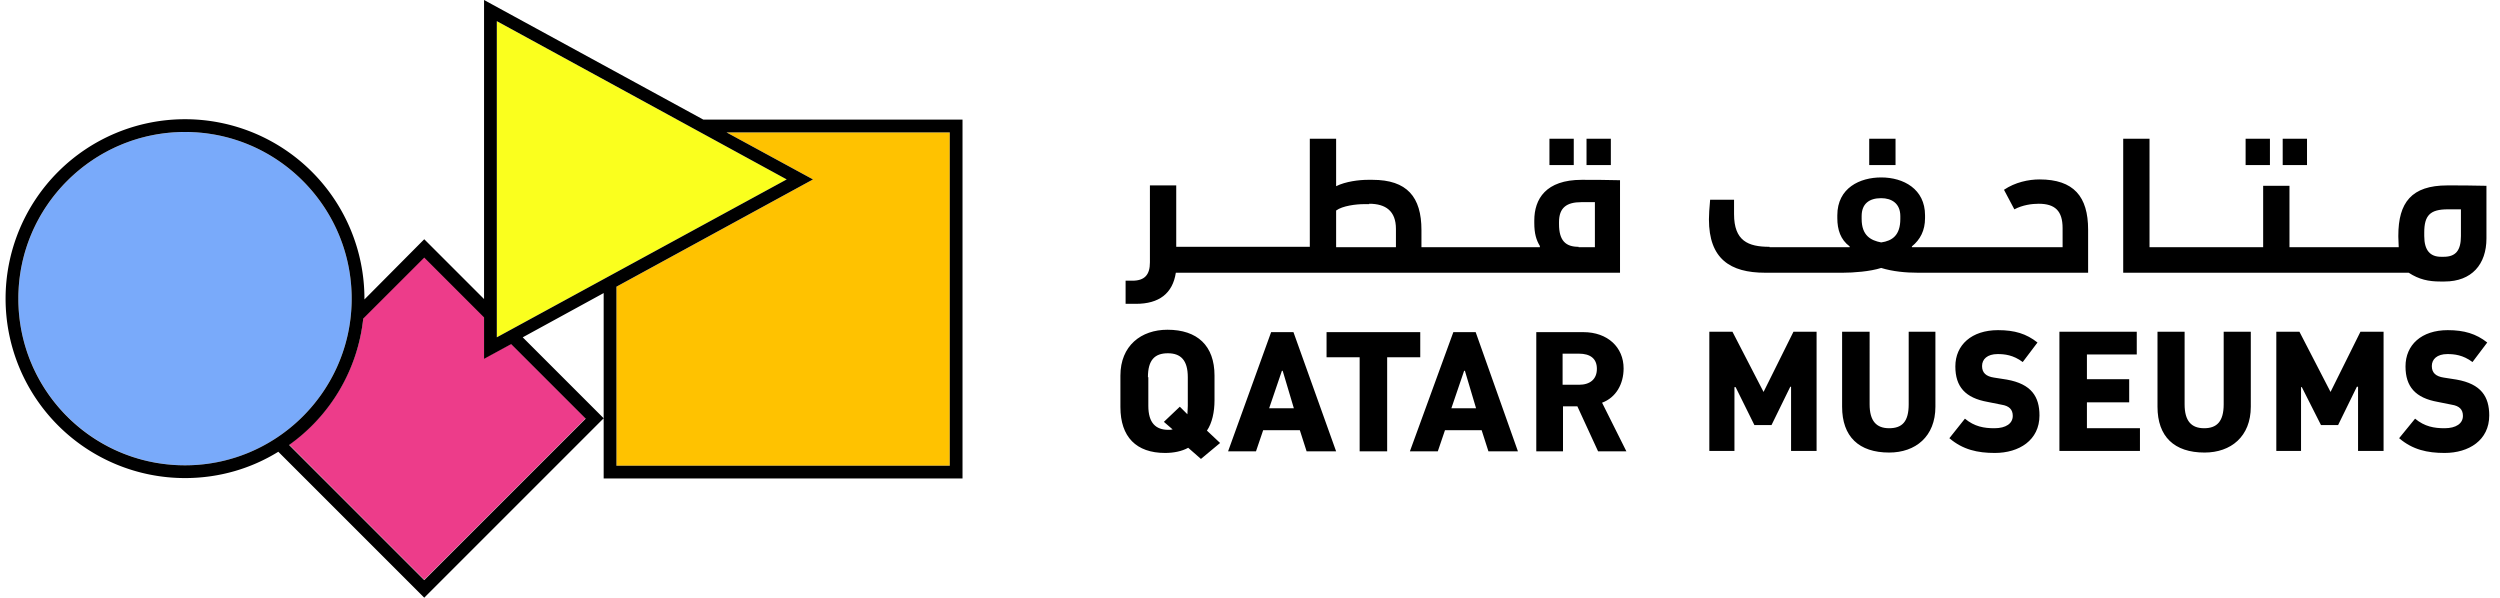 <svg class="logo__svg logo__svg--en" height="150" preserveAspectRatio="xMinYMid meet" viewBox="0 0 627 150" width="627" x="0" xmlns="http://www.w3.org/2000/svg" xmlns:xlink="http://www.w3.org/1999/xlink" y="0"><defs><g class="name" fill="currentColor" id="logo-en"><path d="M121.4 79.4l-15-15-15.3 15.4a44.75 44.75 0 01-18.6 31.7l33.9 33.9 40.5-40.5-18.7-18.7-6.8 3.7V79.4z" fill="#ed3c8a"></path><path d="M154.6 71.9v44.9h83.6V33.2h-56L203.9 45z" fill="#ffc200"></path><path d="M124.6 5.3v79.3L197.3 45z" fill="#faff1e"></path><path d="M46.4 33.1c-23.1 0-41.8 18.8-41.8 41.8 0 23.1 18.8 41.8 41.8 41.8 23.1 0 41.8-18.8 41.8-41.8 0-23.1-18.8-41.8-41.8-41.8z" fill="#79aafa"></path><path d="M176.4 30l-55-30v75l-15-15-15 15.1v-.2a45 45 0 10-45 45c8.6 0 16.6-2.4 23.4-6.6l36.6 36.6 45-45-20.3-20.3 20.3-11.1V120h90V30h-65zm-130 86.7C23.3 116.7 4.6 98 4.6 74.9c0-23.1 18.8-41.8 41.8-41.8 23.1 0 41.8 18.8 41.8 41.8 0 23.1-18.8 41.8-41.8 41.8zM146.9 105l-40.5 40.5-33.9-33.9a44.75 44.75 0 0018.6-31.7l15.3-15.3 15 15V90l6.8-3.7 18.7 18.7zm-22.3-20.4V5.3L197.3 45l-72.7 39.6zm113.6 32.2h-83.6V71.9L203.9 45l-21.7-11.8h56v83.6z" fill="#000000"></path><g fill="currentColor"><path d="M284.9 76.2c5.8 0 9.2-2.6 10-7.8h111.4V45.2c-4.2-.1-6.3-.1-9.6-.1-9 0-11.9 4.8-11.9 10.2v.6c0 2.7.5 4.3 1.4 5.8v.3h-29.7v-4.3c0-8.3-3.6-12.6-12.3-12.6h-1.1c-2.2 0-5.6.4-8 1.6V34.8h-6.6v27.1H295V46.5h-6.6v19.3c0 3.1-1.3 4.6-4.4 4.6h-1.7v5.8h2.6zm158.9-14.3c-5.4 0-8.9-1.5-8.9-8.2v-3.6h-6c-.2 2-.3 4-.3 4.9 0 9.9 5.3 13.4 14.1 13.4h19.5c2.6 0 6.8-.3 9.6-1.2 2.9.9 6.2 1.2 9.2 1.2h42.7V57.6c0-8.3-3.6-12.6-12.2-12.6-2.7 0-6.1.7-8.9 2.6l2.6 4.9c2.1-1.1 4.4-1.4 6.1-1.4 4.1 0 6 1.8 6 6.1V62h-37.8v-.2c2.1-1.7 3.3-4 3.3-7.1V54c0-6.6-5.4-9.5-11-9.5-5.3 0-11 2.6-11 9.5v.7c0 2.9.8 5.4 3.1 7.1v.2h-20.1zm170-15.4c-9 0-12.3 4.3-12.3 12.6v.3c0 .9.1 1.8.1 2.6h-27.4V46.6h-6.6V62h-28.5V34.8h-6.6v33.6h71.6c2.6 1.7 5 2.2 7.9 2.2h1.1c6.8 0 10.5-4.3 10.5-10.8V46.6c-4.2-.1-6.5-.1-9.8-.1zm-270.4 4.6c4.1 0 6.7 1.8 6.7 6.3V62h-15v-9.2c1.6-1.2 5.1-1.6 6.9-1.6h1.4zm268.8 13.3c-2.7 0-4.2-1.6-4.2-5.2v-.9c0-4.3 1.5-5.8 5.9-5.8h3.3v6.7c0 3.6-1.3 5.2-4.3 5.2h-.7zm-216.3-2.5c-3.2 0-4.9-1.5-4.9-5.7v-.5c0-3.6 1.9-5 5.6-5h3.4V62h-4.1zm71-7.7c0-3.1 1.9-4.5 4.9-4.5 2.6 0 4.8 1.3 4.8 4.5v.7c0 4.1-2 5.5-4.8 5.9-2.6-.5-4.9-1.7-4.9-5.9v-.7zm1.9-12.8h6.6v-6.6h-6.6v6.6zm-80.2 0h6.1v-6.6h-6.1v6.6zm174.6 0h6.1v-6.6h-6.1v6.6zm-165.3 0h6.1v-6.6h-6.1v6.6zm174.6 0h6.1v-6.6h-6.1v6.6z"></path><path d="M281 102.1c0 7.5 4 11.5 11.2 11.5 2.1 0 4.2-.4 5.8-1.3l3.2 2.8 4.8-4-3.3-3.1c1.3-1.9 1.9-4.7 1.9-7.6v-6.2c0-7.5-4.3-11.5-11.8-11.5-6.6 0-11.8 4-11.8 11.5v7.9zm154 11v-16h.3l4.7 9.5h4.3L449 97h.2v16.1h6.4V83.2h-5.8l-7.5 15.1-7.8-15.1h-5.8v29.9h6.3zm142.1 0v-16h.2l4.8 9.5h4.3l4.7-9.6h.3v16.1h6.4V83.2H592l-7.5 15.1-7.8-15.1h-5.8v29.9h6.2zm-169.2.1l-6.1-12.2c3.5-1.3 5.4-4.7 5.4-8.6 0-5.3-4-9.1-10.1-9.1h-11.8v29.9h6.7v-11.3h3.6l5.2 11.3h7.1zm77.5-30h-6.7v18.2c0 4.3-1.6 6-4.9 6-3.2 0-4.9-1.8-4.9-6V83.2H462V102c0 7.5 4.2 11.5 11.8 11.5 6.6 0 11.6-4 11.6-11.5V83.2zm79 0h-6.7v18.2c0 4.3-1.7 6-4.9 6s-4.9-1.8-4.9-6V83.2h-6.8V102c0 7.5 4.2 11.5 11.8 11.5 6.6 0 11.6-4 11.6-11.5V83.2zm-203.8 30l1.8-5.3h9.2l1.7 5.3h7.4l-10.6-29.9h-5.6l-10.9 29.9h7zm-45.6 0l1.8-5.3h9.2l1.7 5.3h7.4l-10.7-29.9h-5.6L308 113.2h7zm219-18.1h-10.6v-6.2h12.5v-5.7h-19.4v29.9h20.2v-5.7h-13.3v-6.5H534v-5.8zm-45.1 14.8c3.4 2.9 7.1 3.7 11.4 3.7 6.1 0 11.2-3.2 11.2-9.4 0-4.7-2-7.9-8.2-9l-3.2-.5c-2-.3-3-1.2-3-2.9s1.3-3 3.9-3c1.7 0 3.9.2 6.3 2l3.7-4.9c-2.8-2.2-5.7-3.1-9.9-3.1-6.6 0-10.7 3.7-10.7 9.1 0 5.1 2.5 7.9 8.1 8.9l3.5.7c1.9.3 2.8 1.2 2.8 2.8 0 1.9-1.7 3.1-4.6 3.1-2.6 0-5-.4-7.4-2.4l-3.9 4.9zm112.8 0c3.4 2.9 7.1 3.7 11.4 3.7 6.1 0 11.2-3.2 11.2-9.4 0-4.7-2-7.9-8.2-9l-3.2-.5c-2-.3-3-1.2-3-2.9s1.3-3 3.9-3c1.7 0 3.9.2 6.3 2l3.7-4.9c-2.8-2.2-5.8-3.1-9.9-3.1-6.6 0-10.6 3.7-10.6 9.1 0 5.1 2.5 7.9 8.1 8.9l3.5.7c1.9.3 2.8 1.2 2.8 2.8 0 1.9-1.7 3.1-4.6 3.1-2.6 0-5-.4-7.4-2.4l-4 4.9zM356.1 83.3h-23.4v6.3h8.3v23.6h6.9V89.6h8.3v-6.3zm-68.2 11.3c0-4.3 1.7-6 5-6 3.2 0 5 1.7 5 6v7.2c0 .8-.1 1.5-.1 2.1l-1.9-1.9-4 3.8 2.2 1.9c-.4.1-.7.1-1.1.1-3.1 0-5-1.7-5-6v-7.2zm104 1.9v-7.8h4.1c2.8 0 4.5 1.2 4.5 3.8 0 2.6-1.7 4-4.5 4h-4.1zM321.5 93h.2l2.8 9.4h-6.2l3.2-9.4zm45.7 0h.2l2.8 9.4H364l3.2-9.4z"></path></g></g><g class="name" fill="currentColor" id="logo-en"><path d="M121.4 79.4l-15-15-15.3 15.4a44.75 44.75 0 01-18.6 31.7l33.9 33.9 40.5-40.5-18.7-18.7-6.8 3.7V79.4z" fill="#ed3c8a"></path><path d="M154.6 71.9v44.9h83.6V33.2h-56L203.9 45z" fill="#ffc200"></path><path d="M124.6 5.3v79.3L197.3 45z" fill="#faff1e"></path><path d="M46.4 33.1c-23.1 0-41.8 18.8-41.8 41.8 0 23.1 18.8 41.8 41.8 41.8 23.1 0 41.8-18.8 41.8-41.8 0-23.1-18.8-41.8-41.8-41.8z" fill="#79aafa"></path><path d="M176.4 30l-55-30v75l-15-15-15 15.1v-.2a45 45 0 10-45 45c8.6 0 16.6-2.4 23.4-6.6l36.6 36.6 45-45-20.3-20.3 20.3-11.1V120h90V30h-65zm-130 86.7C23.3 116.7 4.6 98 4.6 74.9c0-23.1 18.8-41.8 41.8-41.8 23.1 0 41.8 18.8 41.8 41.8 0 23.1-18.8 41.8-41.8 41.8zM146.9 105l-40.5 40.5-33.9-33.9a44.75 44.75 0 0018.6-31.7l15.3-15.3 15 15V90l6.8-3.7 18.7 18.7zm-22.3-20.4V5.3L197.3 45l-72.7 39.6zm113.6 32.2h-83.6V71.9L203.9 45l-21.7-11.8h56v83.6z" fill="#000000"></path><g fill="currentColor"><path d="M284.9 76.2c5.8 0 9.2-2.6 10-7.8h111.4V45.2c-4.2-.1-6.3-.1-9.6-.1-9 0-11.9 4.8-11.9 10.2v.6c0 2.7.5 4.3 1.4 5.8v.3h-29.7v-4.3c0-8.3-3.6-12.6-12.3-12.6h-1.1c-2.2 0-5.6.4-8 1.6V34.8h-6.6v27.1H295V46.5h-6.6v19.3c0 3.1-1.3 4.6-4.4 4.6h-1.7v5.8h2.6zm158.9-14.3c-5.4 0-8.9-1.5-8.9-8.2v-3.6h-6c-.2 2-.3 4-.3 4.9 0 9.9 5.3 13.4 14.1 13.4h19.5c2.6 0 6.8-.3 9.6-1.2 2.9.9 6.2 1.2 9.2 1.2h42.7V57.6c0-8.3-3.6-12.6-12.2-12.6-2.7 0-6.1.7-8.9 2.6l2.6 4.9c2.1-1.1 4.4-1.4 6.1-1.4 4.1 0 6 1.8 6 6.1V62h-37.8v-.2c2.1-1.7 3.3-4 3.3-7.1V54c0-6.6-5.4-9.5-11-9.5-5.3 0-11 2.6-11 9.5v.7c0 2.9.8 5.4 3.1 7.1v.2h-20.1zm170-15.4c-9 0-12.3 4.3-12.3 12.6v.3c0 .9.1 1.8.1 2.6h-27.4V46.6h-6.6V62h-28.5V34.8h-6.6v33.6h71.6c2.6 1.7 5 2.2 7.9 2.2h1.1c6.8 0 10.5-4.3 10.5-10.8V46.6c-4.2-.1-6.5-.1-9.8-.1zm-270.4 4.6c4.1 0 6.7 1.8 6.7 6.3V62h-15v-9.2c1.6-1.2 5.1-1.6 6.9-1.6h1.4zm268.8 13.3c-2.7 0-4.2-1.6-4.2-5.2v-.9c0-4.3 1.5-5.8 5.9-5.8h3.3v6.7c0 3.6-1.3 5.2-4.3 5.2h-.7zm-216.3-2.5c-3.2 0-4.9-1.5-4.9-5.7v-.5c0-3.6 1.9-5 5.6-5h3.4V62h-4.1zm71-7.7c0-3.1 1.9-4.5 4.9-4.5 2.6 0 4.8 1.3 4.8 4.5v.7c0 4.1-2 5.5-4.8 5.9-2.6-.5-4.9-1.7-4.9-5.9v-.7zm1.9-12.8h6.6v-6.6h-6.6v6.6zm-80.2 0h6.1v-6.6h-6.1v6.6zm174.6 0h6.1v-6.6h-6.1v6.6zm-165.3 0h6.1v-6.6h-6.1v6.6zm174.6 0h6.1v-6.6h-6.1v6.6z"></path><path d="M281 102.1c0 7.5 4 11.5 11.2 11.5 2.1 0 4.2-.4 5.8-1.3l3.2 2.8 4.8-4-3.3-3.1c1.3-1.9 1.9-4.7 1.9-7.6v-6.2c0-7.5-4.3-11.5-11.8-11.5-6.6 0-11.8 4-11.8 11.5v7.9zm154 11v-16h.3l4.7 9.5h4.3L449 97h.2v16.1h6.4V83.2h-5.8l-7.5 15.1-7.8-15.1h-5.8v29.9h6.3zm142.1 0v-16h.2l4.8 9.5h4.3l4.7-9.6h.3v16.1h6.4V83.2H592l-7.5 15.1-7.8-15.1h-5.8v29.9h6.2zm-169.2.1l-6.1-12.2c3.5-1.3 5.4-4.7 5.4-8.6 0-5.3-4-9.1-10.1-9.1h-11.8v29.9h6.7v-11.3h3.6l5.2 11.3h7.1zm77.5-30h-6.7v18.2c0 4.3-1.6 6-4.9 6-3.2 0-4.9-1.8-4.9-6V83.2H462V102c0 7.5 4.2 11.5 11.8 11.5 6.6 0 11.6-4 11.6-11.5V83.2zm79 0h-6.7v18.2c0 4.3-1.7 6-4.9 6s-4.9-1.8-4.9-6V83.2h-6.8V102c0 7.5 4.2 11.5 11.8 11.5 6.6 0 11.6-4 11.6-11.5V83.2zm-203.8 30l1.8-5.3h9.2l1.7 5.3h7.4l-10.6-29.9h-5.6l-10.9 29.9h7zm-45.6 0l1.8-5.3h9.2l1.7 5.3h7.4l-10.7-29.9h-5.6L308 113.2h7zm219-18.1h-10.6v-6.2h12.5v-5.7h-19.4v29.9h20.2v-5.7h-13.3v-6.5H534v-5.8zm-45.1 14.8c3.4 2.9 7.1 3.7 11.4 3.7 6.1 0 11.2-3.2 11.2-9.4 0-4.7-2-7.9-8.2-9l-3.2-.5c-2-.3-3-1.2-3-2.9s1.3-3 3.9-3c1.7 0 3.9.2 6.3 2l3.7-4.9c-2.8-2.2-5.7-3.1-9.9-3.1-6.6 0-10.7 3.7-10.7 9.1 0 5.1 2.5 7.9 8.1 8.9l3.5.7c1.9.3 2.8 1.2 2.8 2.8 0 1.9-1.7 3.1-4.6 3.1-2.6 0-5-.4-7.4-2.4l-3.9 4.9zm112.8 0c3.4 2.9 7.1 3.7 11.4 3.7 6.1 0 11.2-3.2 11.2-9.4 0-4.7-2-7.9-8.2-9l-3.2-.5c-2-.3-3-1.2-3-2.9s1.3-3 3.9-3c1.7 0 3.9.2 6.3 2l3.7-4.9c-2.8-2.2-5.8-3.1-9.9-3.1-6.6 0-10.6 3.7-10.6 9.1 0 5.1 2.5 7.9 8.1 8.9l3.5.7c1.9.3 2.8 1.2 2.8 2.8 0 1.9-1.7 3.1-4.6 3.1-2.6 0-5-.4-7.4-2.4l-4 4.9zM356.1 83.3h-23.4v6.3h8.3v23.6h6.9V89.6h8.3v-6.3zm-68.2 11.3c0-4.3 1.7-6 5-6 3.2 0 5 1.7 5 6v7.2c0 .8-.1 1.5-.1 2.1l-1.9-1.9-4 3.8 2.2 1.9c-.4.1-.7.1-1.1.1-3.1 0-5-1.7-5-6v-7.2zm104 1.9v-7.8h4.1c2.8 0 4.5 1.2 4.5 3.8 0 2.6-1.7 4-4.5 4h-4.1zM321.5 93h.2l2.8 9.4h-6.2l3.2-9.4zm45.7 0h.2l2.8 9.4H364l3.2-9.4z"></path></g></g></defs><use fill="currentColor" x="0" xlink:href="#logo-en" y="0" stroke-opacity="0" stroke="#000000"></use></svg>